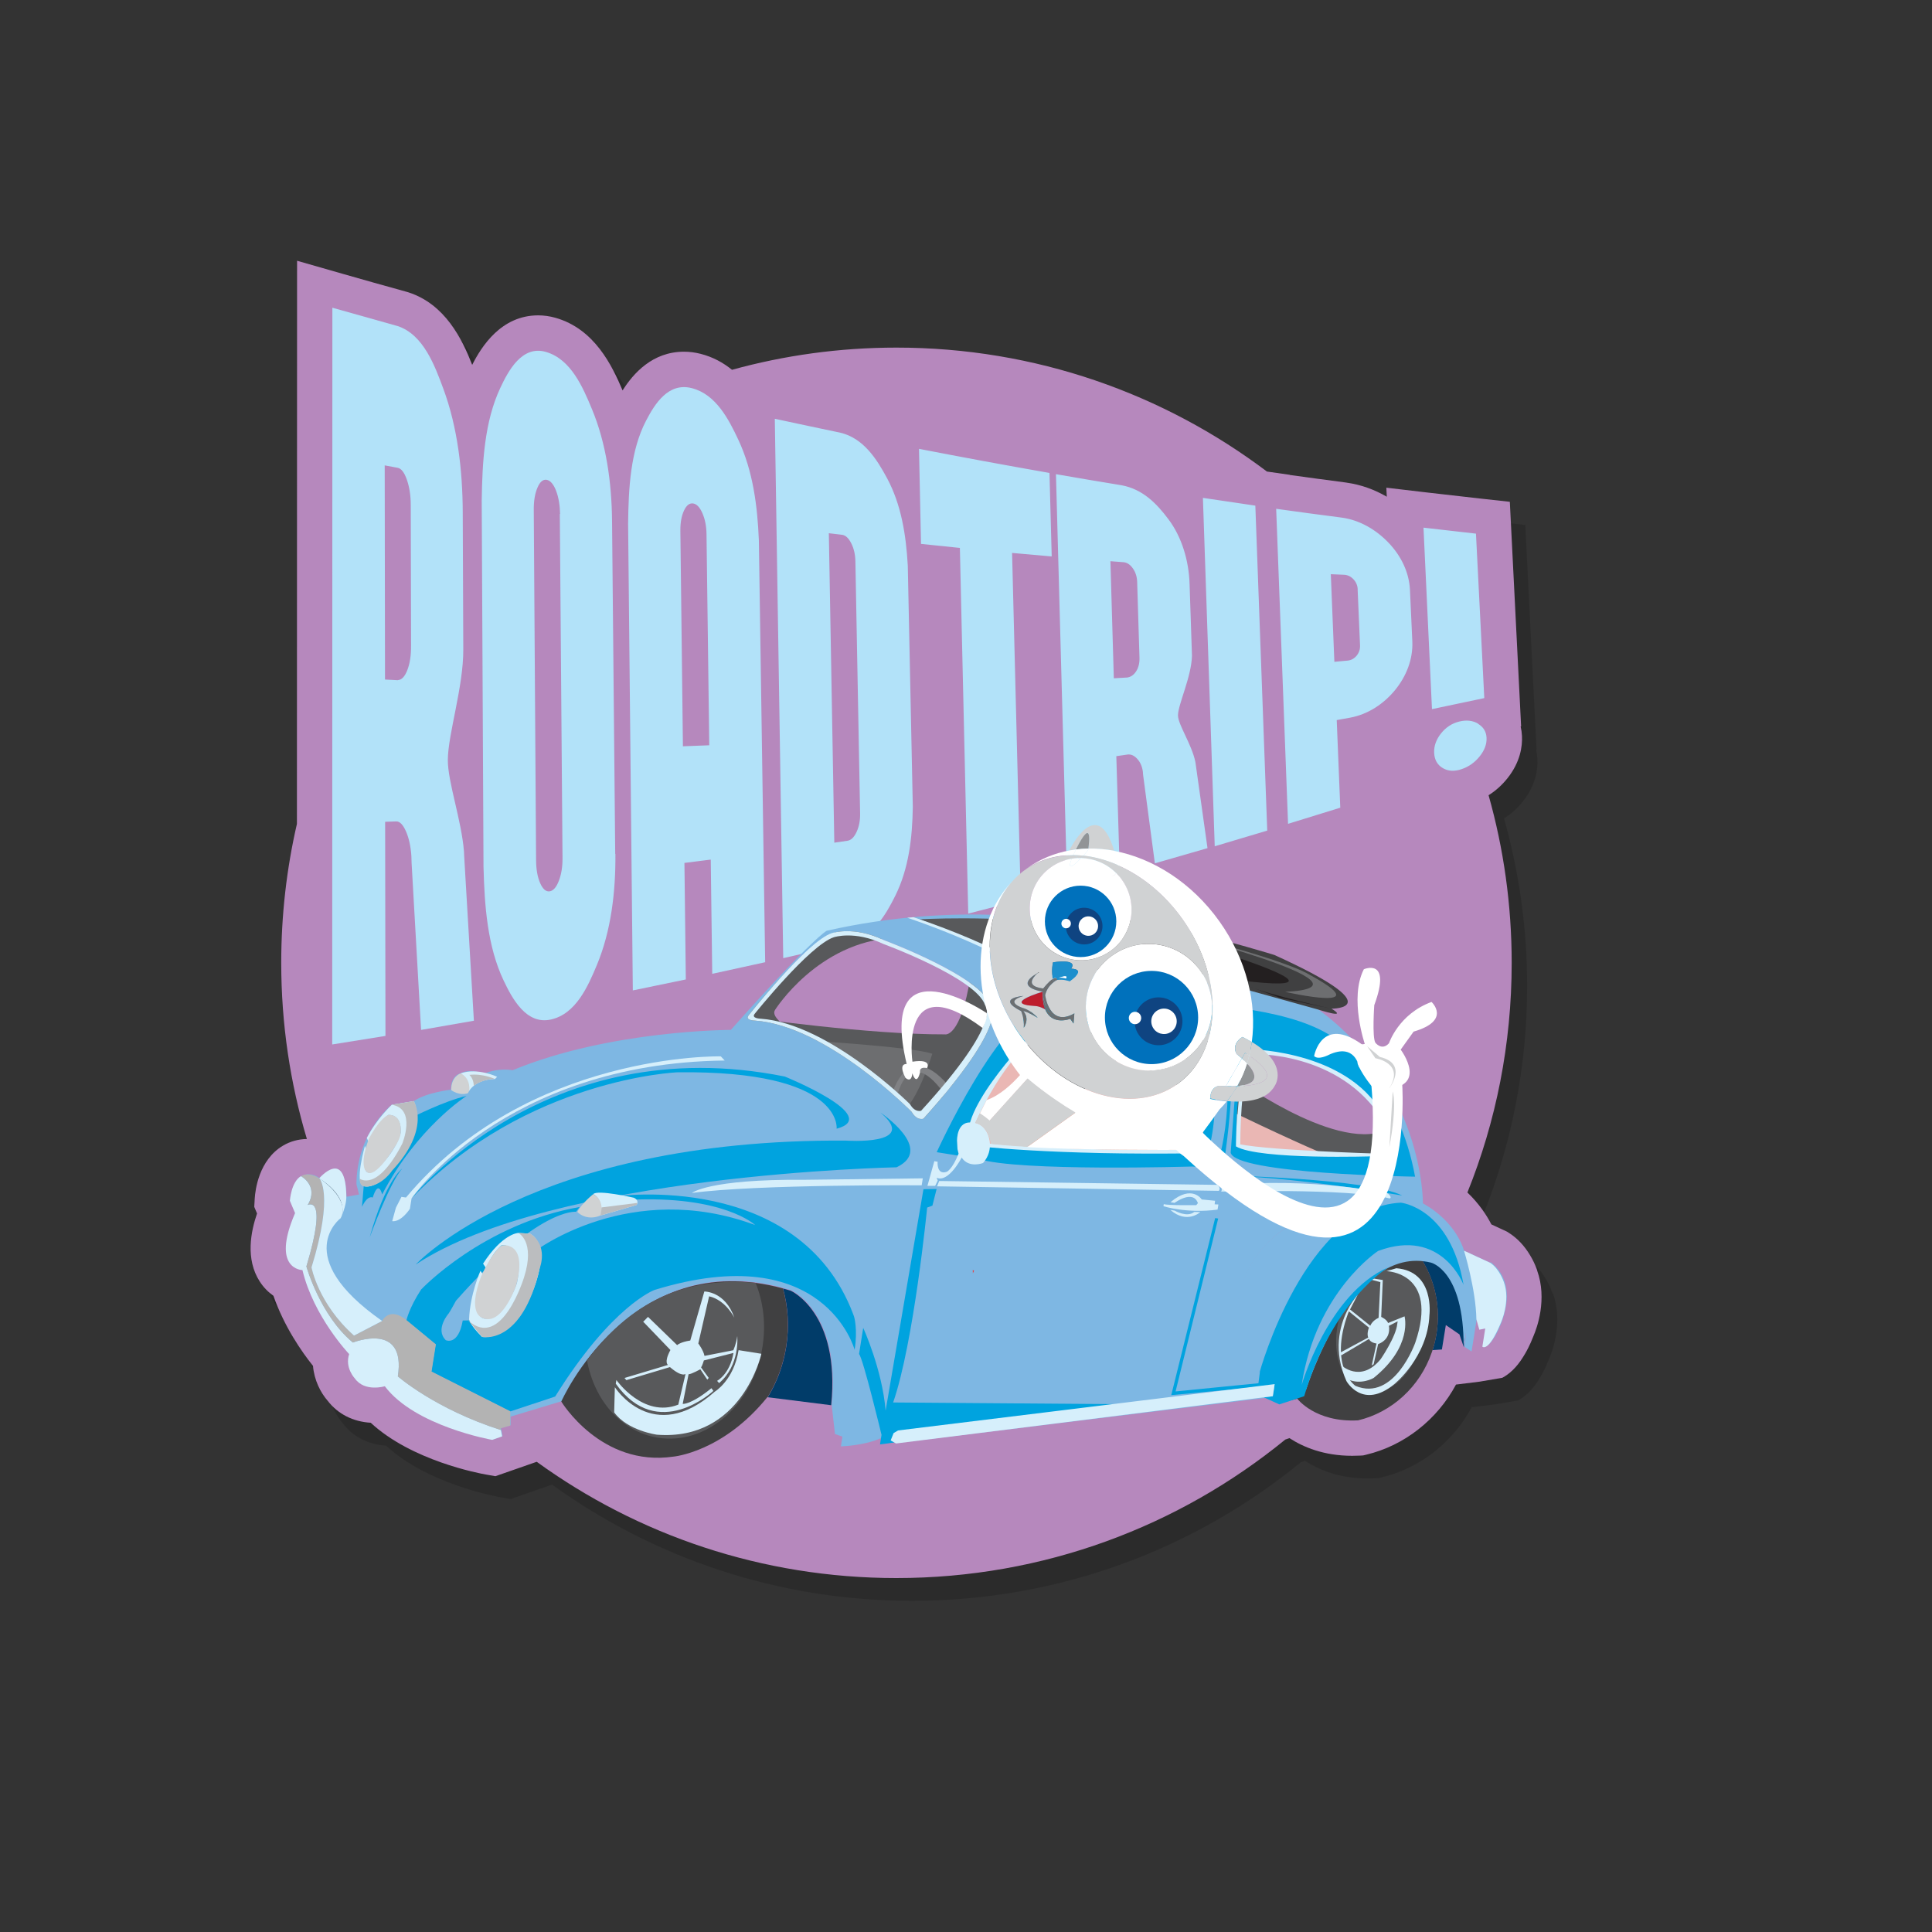 <svg xmlns="http://www.w3.org/2000/svg" width="250" height="250" viewBox="0 0 250 250"><rect x="0" y="0" width="250" height="250" fill="#333333" stroke="none"/><path opacity=".15" d="M200.91 167.388c-.01-.028-.02-.063-.037-.106-.225-.638-.516-1.25-.866-1.825-.74-1.25-1.667-2.233-2.75-2.92l-.256-.164-2.02-.938c-.61-1.187-1.58-2.676-3.1-4.127 3.7-9.18 5.73-19.207 5.73-29.712 0-7.52-1.04-14.796-2.99-21.693.92-.578 1.74-1.314 2.45-2.207 1.67-2.102 1.94-4.14 1.87-5.48-.02-.415-.08-.822-.17-1.214l.06-.013-1.46-29.06-3.87-.43c-2.15-.24-4.43-.5-6.76-.77l-5.35-.63.06 1.17c-1.62-.95-3.38-1.57-5.18-1.82l-.04-.01c-2.44-.32-4.91-.65-7.34-.99v-.02l-2.95-.42C152.6 53.95 136 47.98 118.01 47.98c-7.37 0-14.504 1-21.277 2.87-1.126-.91-2.466-1.66-4.08-2.07-.71-.18-1.42-.27-2.13-.27-4.092 0-6.563 2.83-7.95 5.004-1.35-3.197-3.62-7.956-8.68-9.396-.74-.21-1.49-.318-2.233-.318-4.78 0-7.32 4.004-8.54 6.404-1.31-3.35-3.5-7.84-8.24-9.38l-.1-.03-.1-.03c-2.85-.79-5.67-1.58-8.39-2.36l-5.83-1.67-.02 72.87c-1.33 5.77-2.037 11.79-2.037 17.97 0 7.92 1.16 15.58 3.312 22.8-1.1.014-2.17.31-3.1.865-3.117 1.85-3.587 5.71-3.655 6.84l-.066 1.07.368.85c-.8 2.32-1.54 5.89.36 8.82.5.77 1.1 1.37 1.75 1.83 1.382 3.97 3.643 7.22 5.12 9.07.15 1.86.98 3.46 1.912 4.53 1.32 1.7 3.262 2.68 5.55 2.82 5.28 4.9 13.98 6.54 14.96 6.71l1.17.2 5.35-1.87c13.09 9.46 29.18 15.04 46.572 15.04 19.094 0 36.615-6.72 50.33-17.93l.54-.18c1.766 1.15 4.43 2.28 8.115 2.28.33 0 .67-.01 1.01-.03l.41-.02.4-.1c4.94-1.17 9.19-4.54 11.63-9.07l3.07-.38 2.92-.5c.89-.48 1.82-1.3 2.67-2.66.09-.15.19-.31.28-.46.13-.22.61-1.06 1.08-2.27.45-1.04 1.82-4.76.48-8.51z"/><path fill="#B688BD" d="M198.91 164.388c-.01-.028-.02-.063-.037-.106-.225-.638-.516-1.25-.866-1.825-.74-1.25-1.667-2.233-2.75-2.92l-.256-.164-2.02-.938c-.61-1.187-1.58-2.676-3.1-4.127 3.7-9.18 5.73-19.207 5.73-29.71 0-7.52-1.04-14.798-2.99-21.694.92-.578 1.74-1.314 2.45-2.207 1.67-2.102 1.94-4.14 1.87-5.48-.02-.415-.08-.822-.17-1.214l.06-.013-1.46-29.057-3.87-.426c-2.15-.237-4.43-.496-6.76-.77l-5.35-.63.06 1.17c-1.62-.944-3.38-1.567-5.18-1.818l-.04-.01c-2.44-.32-4.91-.65-7.34-.99v-.02l-2.95-.42C150.59 50.95 134 44.98 116 44.98c-7.37 0-14.505 1-21.278 2.872-1.126-.913-2.466-1.66-4.078-2.07-.71-.18-1.427-.272-2.133-.272-4.1 0-6.57 2.83-7.95 5.01-1.35-3.197-3.62-7.956-8.68-9.396-.74-.21-1.49-.317-2.24-.317-4.78 0-7.32 4.006-8.54 6.406-1.31-3.354-3.5-7.84-8.24-9.38l-.1-.03-.1-.03c-2.85-.787-5.67-1.58-8.39-2.36l-5.83-1.67-.02 72.87c-1.33 5.773-2.03 11.79-2.03 17.973 0 7.923 1.16 15.58 3.32 22.8-1.1.015-2.17.313-3.1.866-3.11 1.856-3.58 5.71-3.65 6.846l-.06 1.07.36.857c-.8 2.33-1.53 5.9.36 8.82.5.77 1.11 1.37 1.76 1.83 1.39 3.98 3.65 7.227 5.12 9.073.16 1.86.98 3.463 1.92 4.536 1.32 1.7 3.26 2.683 5.55 2.82 5.28 4.9 13.98 6.54 14.96 6.71l1.17.206 5.35-1.865C82.51 198.62 98.6 204.2 115.99 204.2c19.093 0 36.614-6.72 50.33-17.925l.538-.18c1.767 1.15 4.43 2.285 8.116 2.285.334 0 .674-.01 1.013-.025l.403-.023.395-.095c4.94-1.175 9.19-4.543 11.622-9.075l3.07-.378 2.923-.5c.892-.476 1.823-1.3 2.67-2.663.096-.15.19-.3.28-.46.132-.22.613-1.06 1.077-2.27.45-1.04 1.82-4.76.472-8.51z"/><path d="M61.345 132.077c-2.285.407-4.57.806-6.858 1.195-.413-7.222-.822-14.446-1.23-21.667l-.024-.822c-.084-1.264-.316-2.33-.7-3.203-.384-.874-.805-1.306-1.267-1.29l-1.43.05c.016 9.236.028 18.47.043 27.707-2.3.378-4.6.748-6.89 1.107l.02-95.335c2.81.8 5.62 1.59 8.43 2.37 3.37 1.09 4.85 5.21 5.93 8.12 1.85 5 2.49 10.59 2.51 16.01l.07 17.71c.03 4.83-1.98 10.96-2 14.3-.02 2.82 1.78 7.84 2.09 11.87l.02.49 1.26 21.36zm-9.852-44.074c.474-.02.886-.448 1.208-1.272.34-.86.5-1.93.49-3.2-.01-6.06-.03-12.12-.04-18.19 0-1.22-.17-2.31-.5-3.26-.33-.95-.73-1.47-1.2-1.55-.67-.12-1-.18-1.67-.31l.04 27.71 1.69.09zm28.14 22.497c.04 4.883-.554 9.958-2.4 14.378-1.138 2.727-2.708 6.353-5.983 7.054-3.172.68-4.982-2.744-6.072-5.035-2.113-4.436-2.485-9.718-2.612-14.73-.076-15.797-.157-31.595-.232-47.394.075-4.948.347-10.21 2.415-14.6 1.03-2.198 2.8-5.515 5.87-4.64 3.25.923 4.8 4.573 5.96 7.362 1.87 4.466 2.57 9.554 2.62 14.483.13 14.374.28 28.75.41 43.122zm-7.158-43.983c-.025-1.15-.193-2.16-.516-3.008-.33-.86-.75-1.34-1.22-1.42-.47-.08-.87.25-1.19 1.01-.33.76-.49 1.73-.48 2.89l.3 45.34c.01 1.17.18 2.14.52 2.93.34.78.75 1.14 1.22 1.08.47-.06.88-.51 1.2-1.35.33-.84.49-1.83.48-2.98-.12-14.84-.23-29.69-.35-44.53zm17.04-16.293c3.132.8 4.78 4.036 6.022 6.673 1.886 4.015 2.48 8.532 2.66 13.036.272 18.192.55 36.385.816 54.577-2.282.51-4.566 1.01-6.85 1.502-.064-4.926-.13-9.854-.193-14.78-1.362.174-2.043.26-3.405.428.06 5.026.122 10.053.18 15.08-2.284.482-4.57.955-6.858 1.42-.202-20.128-.406-40.257-.61-60.385.052-4.547.29-9.448 2.328-13.347 1.13-2.167 2.872-4.98 5.91-4.204zm2.263 46.23c-.12-9.114-.238-18.23-.356-27.345-.014-1.03-.19-1.93-.53-2.7-.338-.77-.735-1.19-1.193-1.26-.48-.07-.87.23-1.19.92-.32.68-.48 1.55-.47 2.6l.33 27.9c1.36-.05 2.03-.08 3.39-.13zm26.338 7.994c-.06 3.988-.524 7.956-2.27 11.47-1.253 2.52-2.9 5.28-5.912 6.08-2.857.675-5.72 1.337-8.584 1.985-.364-23.265-.728-46.53-1.09-69.794 2.822.61 5.647 1.21 8.476 1.8 2.994.71 4.706 3.4 6.028 5.85 1.86 3.44 2.477 7.38 2.703 11.35l.65 31.25zm-7.428-31.82c-.016-.88-.195-1.655-.538-2.33-.342-.677-.742-1.044-1.198-1.098-.68-.08-1.02-.12-1.7-.202.238 13.348.473 26.697.708 40.044l1.71-.25c.46-.068.852-.45 1.17-1.138.322-.686.475-1.48.458-2.392-.204-10.877-.405-21.756-.61-32.635zm25.402-.625c-1.708-.145-3.417-.297-5.126-.454l1.126 44.91c-2.264.59-4.53 1.18-6.8 1.76-.357-15.77-.722-31.55-1.082-47.32-2.012-.2-3.017-.31-5.028-.52-.087-4.1-.176-8.2-.262-12.3 5.618 1.09 11.248 2.13 16.885 3.12.094 3.6.19 7.19.288 10.79zm20.126 37.757c-2.257.66-4.515 1.31-6.776 1.955-.514-3.82-1.02-7.64-1.524-11.462l-.035-.44c-.1-.67-.34-1.214-.74-1.637-.39-.422-.81-.604-1.27-.536l-1.42.208.45 15.148c-2.27.632-4.53 1.257-6.81 1.872-.48-17.837-.97-35.674-1.45-53.51 2.83.493 5.66.97 8.5 1.436 2.73.507 4.54 2.366 6.06 4.405 1.74 2.31 2.64 5.38 2.73 8.38.1 3.09.21 6.18.31 9.27-.07 2.76-1.81 6.32-1.81 7.72 0 1.18 1.76 3.72 2.24 5.98l.04.25c.51 3.65 1.02 7.3 1.54 10.95zm-10.392-22.086c.472-.05.877-.32 1.185-.794.32-.49.46-1.087.44-1.77l-.3-9.81c-.02-.66-.2-1.24-.55-1.742-.35-.502-.76-.775-1.23-.81-.67-.05-1.01-.077-1.68-.128l.44 15.15 1.68-.096zm18.156 19.806c-2.263.684-4.526 1.36-6.794 2.026-.51-15.027-1.02-30.055-1.528-45.082 2.26.344 4.52.678 6.783 1.004.52 14.018 1.03 28.036 1.54 42.052zm18.775-24.448c.095 2.293-.787 4.486-2.215 6.238-1.475 1.81-3.516 3.17-5.843 3.597-.688.124-1.034.187-1.725.31.155 3.78.31 7.558.46 11.337-2.25.705-4.502 1.402-6.758 2.09-.514-13.588-1.027-27.176-1.538-40.765 2.828.39 5.658.78 8.49 1.14 2.347.32 4.463 1.58 6.07 3.27 1.563 1.64 2.637 3.76 2.752 6.06.1 2.23.202 4.47.307 6.7zm-7.068-6.768c-.02-.506-.205-.94-.55-1.308-.348-.368-.757-.564-1.23-.583l-1.7-.073.46 11.337 1.702-.156c.47-.04.86-.26 1.18-.64.31-.38.46-.82.44-1.33-.1-2.41-.2-4.82-.31-7.23zm16.38 14.07c-2.256.485-4.514.96-6.77 1.426-.368-7.828-.73-15.655-1.097-23.483 2.262.267 4.525.526 6.79.775.36 7.094.72 14.188 1.077 21.283zm-.79 3.31c-.688-.406-1.505-.51-2.448-.277-.93.226-1.71.73-2.34 1.51-.64.794-.95 1.648-.91 2.534.04.91.42 1.57 1.12 1.98.69.41 1.5.45 2.42.14.94-.31 1.73-.88 2.36-1.67.63-.79.92-1.58.88-2.4-.04-.8-.41-1.39-1.1-1.8z" fill="#B2E2F9"/><path fill="#58595B" d="M132.4 128.788l20.372 1.154 7.71 3.324-.043 6.665s14.19 10.25 20.06 5.65l.8 4.65-66.57 8.04 17.67-29.48z"/><path fill="#EAB7B4" d="M129.94 137.015s7.192 1.976 8.702 7.217c-.144-.436 3.626-7.642 6.782-6.918 0 0 1.324-.184 3.882 1.583 0 0 17.647 8.85 24.813 11.572l-14.11.65-30.99-1.56s-6.99-1.5-6.55-1.56 7.46-11 7.46-11z"/><path fill="#E99F8B" d="M129.854 151.726s3.07-16.93 28.965-.66c25.89 16.266-28.97.66-28.97.66z"/><path fill="#58595B" d="M117.34 119.168l17.486 8.73 29.215-.11s-13.21-6.997-28.64-8.897c0 0-14.59-.83-18.05.28zM97.122 131.7s15.345 2.187 25.167 2.147c0 0 2.01.498 3.28-7.427l4.95.79-.95 4.758-10.24 14.247-22.09-13.013-.14-1.503z"/><path fill="#6D6E70" d="M102.05 134.476s16.146.94 18.587 1.885c0 0-2.713 8.89-5.102 7.61-2.39-1.27-13.486-9.49-13.486-9.49z"/><path fill="#808184" d="M115.86 142.79s1.313-8.782 6.77-.634l.89-.644s-5.518-8.42-8.293.62c0 .002.092.57.634.657z"/><path fill="#58595B" d="M100.293 130.678s5.526-8.81 15.424-9.33c0 0-3.992-2.194-7.75-.687-3.76 1.51-12.38 11.96-12.38 11.96l8.853 1.97s-5.056-2.65-4.147-3.9z"/><path fill="none" d="M160.866 134.75c-.928 4.09-1.117 14.144-1.117 14.144 7.16 2.688 20.26 1.194 20.26 1.194 1.74-15.438-19.15-15.337-19.15-15.337zm-26.096-2.246c-5.82 2.035-11.543 15.874-11.543 15.874l30.433 1.925c3.84 1.078 3.444-16.953 3.444-16.953-1.98-2.662-22.333-.846-22.333-.846zm-7.304-2.43c-1.146-3.492-13.156-7.912-13.156-7.912-3.74-1.777-6.41-.877-6.41-.877-3.12 1.016-10.24 9.906-10.24 9.906-.492.61.767.63.767.63 8.882.64 19.33 11.07 19.33 11.07.656 1.14 1.454.84 1.454.84 10.73-11.71 8.26-13.65 8.26-13.65zm41.776-.067s.272.064.684.138l-.052-.037-.632-.1z"/><path fill="#7EB7E3" d="M192.808 163.395l-3.363-1.555s-.897-3.662-5.32-6.126c0 0 .16-15.493-14.198-25.57-.41-.072-.684-.137-.684-.137l.632.1.052.038c1.355.245 4.232.607 3.957-.786 0 0-2.457-5.49-24.6-9.48 0 0-8.93-2.07-11.293-.6 0 0-13.81-2.76-31.01 1.16 0 0-1.59.67-12.41 12.83 0 0-15.65 0-28.24 5.22 0 0-1.7-.37-3.68.43 0 0-2.02-.69-3.05-.02 0 0-1.23.17-1.26 2.11 0 0-3.11.34-4.77 1.46l-2.85.47s-4.54 3.53-4.6 10.28l.34 1.35-1.62.29s0-4.63-2.14-3.4c0 0-.49.2-1.36.98 0 0-2.97-2.24-3.79 2.91l.67 1.58s-2.96 6.94.95 7.38c0 0 2.2 6.55 6.05 10.87 0 0-.71 5.07 4.62 4.16 0 0 2.64 4.4 13.9 6.94l1.28-.45-.2-1.05 1.26-.36-.01-1.11 6.62-2s9.15-20.71 29.67-14.35c0 0 6.46 2.83 5.26 14.83l.42 3.77.97.34-.2 1.26s3.07-.07 5.27-1.11l-.13.81 1.38-.52.7.39 47.96-5.87.99.38c-3.58-2.93-5.55-7.76-4.75-12.81 1.19-7.43 7.91-12.53 15.02-11.4 3.86.61 7.03 2.93 8.94 6.11v-.01s7.01-1.56 5.31 11.14l.92.61.69-4.34.42 1.46.76-.16-.37 2.35s.47.53 1.61-1.41c-.01-.01 3.65-6.09-.63-9.46zm-73.325-18.638s-.84.33-1.525-.892c0 0-10.954-11.145-20.292-11.802 0 0-1.324-.02-.805-.666 0 0 7.52-9.555 10.81-10.655 0 0 2.81-.973 6.74.92 0 0 12.62 4.696 13.81 8.436 0 0 2.59 2.065-8.72 14.66zm34.177 5.546l-30.433-1.925s5.724-13.84 11.544-15.874c0 0 20.36-1.816 22.34.846 0 0 .4 18.03-3.44 16.953zm-18.636-23.654s-4.378-3.11-16-7.69c0 0 8.794-.54 19.415.6 0 0 10.3 1.02 20.97 7.18 0 0-15.72-2.51-24.39-.1zm24.725 22.24s.18-10.06 1.11-14.15c0 0 20.89-.1 19.14 15.33 0 0-13.1 1.49-20.27-1.2z"/><path fill="#013C69" d="M184.09 163.192v.006c1.615 2.687 2.33 5.984 1.788 9.385-.116.732-.29 1.44-.507 2.12l1.21-.08.51-3.16 1.76 1.205.57 1.664c1.7-12.692-5.3-11.14-5.3-11.14z"/><path fill="#D6EFFB" d="M128.21 130.1c-1.194-3.74-13.81-8.437-13.81-8.437-3.926-1.893-6.735-.92-6.735-.92-3.286 1.1-10.804 10.655-10.804 10.655-.51.645.81.666.81.666 9.34.657 20.29 11.802 20.29 11.802.69 1.22 1.53.892 1.53.892 11.32-12.595 8.73-14.66 8.73-14.66zm-9 13.624s-.797.305-1.453-.837c0 0-10.45-10.43-19.33-11.068 0 0-1.26-.03-.77-.63 0 0 7.123-8.89 10.243-9.91 0 0 2.67-.9 6.41.87 0 0 12.01 4.42 13.155 7.91 0 0 2.468 1.93-8.255 13.65zm41.282 4.286s-.03-8.8 1.526-11.608c0 0 11.37-.455 16.958 8.63 0 0 .68 2.7-.678 4.245 0 0-15.992-.47-18.573-1.39l.57 1.063 4.108.655 15.324.87.116-7.11-8.438-6.9-9.907-2.322-.68 1.836-1.07 12.91.744-.89zm-35.168-.66s3.266-8.61 8.02-12.48c0 0 4.74-3.01 22.988-.16 0 0 1.43 3.62-1.222 14.927l.778-.926s-14.456.48-28.515-.78l-.722 1.42 25.61.67 1.94.31 1.6-1.01s2.29-14.32 1.37-16.32c0 0-19.79-3.22-25.34.59l-5.88 8.69-3 5.26 2.4-.18z"/><path fill="none" d="M169.242 130.007s.272.064.684.138l-.052-.037-.632-.1z"/><path fill="#013C69" d="M185.282 174.968l.09-.264h-.017l-.073.264z"/><path fill="#7EB7E3" d="M170.113 166.35c2.857-2.88 5.736-5.524 8.602-8.134-1.1-.54-2.29-.93-3.56-1.133-7.104-1.133-13.826 3.97-15.013 11.396-.805 5.05 1.166 9.88 4.748 12.81l.67.25 1.4-.34c-.07-5.28-1.05-10.79 3.153-14.86z"/><path fill="#404041" d="M178.715 158.216c-2.865 2.61-5.744 5.253-8.602 8.134-4.202 4.07-3.223 9.582-3.153 14.862l.91-.22s2.332 3.108 7.868 2.8c4.346-1.03 8.005-4.336 9.544-8.824.024-.087.05-.174.073-.263h.016c.22-.683.4-1.39.51-2.122.98-6.102-2.09-11.872-7.16-14.367z"/><path fill="#013C69" d="M99.328 180.8l8.225 1.035c1.204-12-5.252-14.824-5.252-14.824-.33-.1-.66-.19-.98-.28.66 2.38.83 4.95.41 7.56-.38 2.39-1.21 4.59-2.39 6.52z"/><path fill="#404041" d="M72.63 181.358s5.124 8.5 14.51 7.128c0 0 6.385-.556 12.152-7.69l.036.004c1.18-1.93 2.01-4.13 2.392-6.515.417-2.614.248-5.182-.407-7.562-19.827-5.41-28.684 14.635-28.684 14.635z"/><path fill="#7EB7E3" d="M169.242 130.007s.272.064.684.138l-.052-.037-.632-.1z"/><ellipse transform="matrix(.974 .227 -.227 .974 43.633 -35.993)" fill="#58595B" cx="178.662" cy="172.139" rx="5.521" ry="8.08"/><path fill="#58595B" d="M75.954 175.996c.926 5.184 4.435 9.286 9.172 10.042 6.282 1 12.342-4.257 13.536-11.745.475-2.972.107-5.848-.896-8.3-12.415-1.125-18.38 5.705-21.812 10.003z"/><path fill="#D6EFFB" d="M59.583 138.908s1.162.555 1.12 2.262c0 0 .795-1.495 3.35-1.55l.276-.28s-2.54-1.237-4.75-.432z"/><path fill="#00A3DF" d="M53.356 144.573s4.133-2.11 7.015-2.763c0 0-6.44 4.112-10.92 12.748 0 0-.46-2.018-1.22.407 0 0-.63-.408-1.39 1.198l.25-3s4.36-2.1 6.28-8.59zm1.192 22.235s7.948-8.423 20.46-10.625l-.47.62s-4.843-.604-15.542 11.518c0 0-.702 1.31-.94 1.64 0 0-1.81 2.06-.367 3.46 0 0 1.61.76 2.19-2.55l.69-.01.92-.1 1.12 1.48s7.53-2.75 6.65-10.36c0 0 12.29-9.36 28.46-3.36 0 0-4.1-3.89-16.43-3.26l-1.66-.45s23.74-3.39 30.78 15.26c.04.11.08.23.12.34 0 0 .48 1.63.06 4.25 0 0-3.89-14.51-25.9-7.74 0 0-5.51 2-12.85 13.79L66 182.65l-10.2-5.14.56-3.52-3.77-3.103c0-.004.28-1.53 1.917-4.05z"/><path fill="#D6EFFB" d="M50.24 144.27s1.76-.204 1.607 2.313c0 0-.53 2.55-3.41 4.932 0 0-2.004 1.347-.904-2.46l-.306-.79s-1.385 4.812-.21 5.183c0 0 1.163.648 3.173-1.5 0 0 2.343-2.897 3.232-4.793 0 0 1.012-2.863.128-4.67l-2.853.47s-1.968 1.842-3.235 4.297l.405.87c0-.003.983-2.87 2.374-3.852zm14.685 16.878s3.06-.408 1.974 4.852c0 0-.9 3.068-3.21 4.457 0 0-3.41 1.772-.98-5.28l-.54-.732s-1.35 3.026-1.47 6.278c0 0 .02.62 1.67 2.272 0 0 3.71.687 6.36-5.435 0 0 2.89-6.144-.13-7.92l-1.56-.096s-2.02.08-4.53 3.97l.45.688c-.01 0 .34-1.59 1.93-3.054z"/><path fill="#00A3DF" d="M158.096 152.118c1.578-8.915 1.302-15.532 1.302-15.532l.823-.518-.97 13.085c.58 2.777 23.86 3.107 23.86 3.107-2.08-11.308-8.69-16.336-8.69-16.336-7.22-8.725-39.08-5.77-39.08-5.77-5.84.64-14.13 18.938-14.13 18.938l5.42.864c5.04 1.672 27.69.99 27.69.99 3.69.682 2.98-14.887 2.98-14.887l-.64.26c.54 2.39-1.45 12.91-1.45 12.91-19.3.31-29.42-.99-29.42-.99-2.81-3.51 7.35-14.01 7.35-14.01 5.48-3.16 21.03-.63 21.03-.63 4.83.4 4.47 2.65 4.47 2.65 1.01 10.43-1.72 16.11-1.72 16.11 5.62-.86 24.53 2.34 24.53 2.34-4.55-2.23-23.31-2.61-23.31-2.61zm3.837-16.333s13.254.216 17.375 9.206c0 0 .778 5.27-1.478 4.63 0 0-14.895.5-17.9-1.28 0 0 .08-12.39 2.003-12.55z"/><path fill="#7EB7E3" d="M167.22 179.468l1.815.29s5.84-18.883 16.12-16.38c0 0 4.287.99 4.24 10.954l.88-5.508s-.092-8.713-9.226-9.123c-9.14-.4-10.61 10.78-13.83 19.77z"/><path fill="#D6EFFB" d="M89.523 154.376s2.095-1.813 14.58-1.71l15.307-.19-.145.903s-21.27-.15-29.742.99zm32.01-1.56l-.28.694 36.463.584s.336-.363-.2-.773l-35.984-.5zm36.362.566s.338.378.13.81c0 0 16.38-.46 21.804.884 0 0 .38-.077-.23-.638 0 0-9.44-2.154-21.71-1.056zm-6.43 2.183l.525.085s2.38-1.766 3.02.034l-.213.26s-3.62.055-4.206-.13l-.04.27s3.03.977 7 .438l.11-.663-.49-.02.06-.46-1.73-.17s-1.25-1.99-4.02.34zm-.022 1l.557.09s1.608.94 2.535.17l.783.02s-1.72 1.593-3.875-.28z"/><path fill="#D6EFFB" d="M120.944 150.267l.382.06s-.163 1.76 1.183 1.302c0 0 .71-.28 1.53-2.35l-.14-.58-.06-1.08s-.08-2.7 2.03-2.34c0 0 1.26-.08 1.94 1.47 0 0 .95 1.98-.6 3.74 0 0-1.82.73-2.77-.7 0 0-1.68 3.3-3.24 2.61l.14.37-.33.68h-1l.9-3.22z"/><path fill="#00A3DF" d="M53.255 155.075s17.26-22.017 48.302-15.77c0 0 12.697 5.147 6.702 6.75 0 0 .93-7.57-20.6-7.3 0 0-19.48.783-34.41 16.32z"/><path fill="#D6EFFB" d="M177.765 165.446l1.167.186-.205 4.775s.692.297.893.79l2.127-.862s1.096 3.878-4.002 7.973c0 0-1.586.95-3.318.188l-.914-1.872s2.534 2.454 5.154-.762c0 0 1.99-2.9 2.136-4.544l.055-.338-1.135.583s.402 1.684-1.396 2.37l-.576 2.593-.25.168.62-2.844s-.79-.08-.97-.594l-3.6 2.128-.15-.342 3.65-1.965s-.23-.43.09-1.282l-2.56-2.074.03-.34 2.71 2.17s.19-.62 1.07-1.03l.23-4.61-1.26-.34.44-.11z"/><path fill="#00A3DF" d="M53.79 163.632s15.096-16.278 55.643-16.04c0 0 9.614.682 4.497-3.625 0 0 7.078 4.726 2.082 7.08 0 0-44.522.87-62.223 12.585zm-1.757-12.41s-2.154 1.51-4.197 8.898c0 0 2.538-7.003 4.197-8.897zm110.973 26.308s5.85-21.294 18.262-21.904c0 0 6.38.632 8.118 10.64 0 0-2.79-7.474-11.058-4.394 0 0-8.06 5.242-9.897 17.356 0 0 3.39-11.842 11.23-15.245 0 0-7.26 4.304-10.9 16.687l-3.22 1.06-1.99-.914 1.16-.146.2-1.264-2.71.122-10.64 1 5.68-22.91.39.063-5.51 22.37 10.72-1.06.19-1.45z"/><path fill="#D6EFFB" d="M189.444 161.84s1.534 4.976 1.6 8.886l.38 1.337.766-.155-.374 2.348s.766.825 2.39-3.078c0 0 1.295-2.814.393-5.272 0 0-.56-1.727-1.79-2.51l-3.37-1.556zm-72.04-43.083s10.936 3.554 17.67 8.363c0 0 5.022-2.656 25.194.716l1.043.228s-1.57-1.518-2.75-1.52c0 0-12.88-2.442-23.55-.154 0 0-5.54-3.93-16.81-7.707M76.77 154.52s1.424.643.9 2.78l4.708-1.377s.418-.582-.36-.938c0 0-4.734-1.08-5.248-.466z"/><path fill="#00A3DF" d="M119.51 153.88l1.687-.023-.543 2.15-.68.25s-1.72 17.5-4.402 25.222l35.774.27-37.474 5.16.197-1.24s-2.38-9.89-2.91-10.46l.54-3.38s2.45 5.33 2.9 10.71l4.9-28.68z"/><path fill="#D6EFFB" d="M83.224 171.042l.627-.64 3.77 3.655s.41-.398 1.7-.594l1.82-6.346s2.72-.028 3.88 3.396c0 0-1.09-2.27-3.26-2.773l-1.4 6.104s.66.877.8 1.607l3.73-.73s.38-.8.51-1.83c0 0 .39 3.77-2.35 6.08l-.26-.29s1.65-.85 2.12-3.61l-3.83.97s-.2.68-.36.9l.99 1.36-.19.22-.9-1.34s-1.12.63-1.52.65l-.76 3.83s1.02.16 3.72-2.03l.25.35s-7.18 6.73-12.63-.93l.08-.48s3.47 4.97 8.01 3.19l.94-3.98s-.44.48-2.02-.88l-5.64 1.69-.24-.28 5.63-1.69s-.57-.28.31-1.93l-3.46-3.6zm32.41 14.396l.58-.34 33.902-4.16 14.827-1.834-.25 1.566-48.75 6.115-.693-.39"/><path fill="#D6EFFB" d="M79.56 179.5s4.886 7.692 12.933.58c0 0 2.454-1.46 3.08-5.372l2.95.47S96.035 186.51 85 185.648c0 0-3.806-.515-5.526-2.89l.087-3.256zm96.122-11.94s-.713.754-1.372 2.085c-.97 1.962-1.82 5.175-.085 9.058 0 0 2.08 3.79 6.2.402 0 0 4.32-3.478 4.543-8.936 0 0 .716-5.66-4.282-6.06l-1.265.38s6.8.15 3.72 9.23c0 0-2.71 7.71-7.75 5.61 0 0-3.52-2.41-.93-9.44l1.23-2.35zM50.75 158.01s.972.292 2.29-1.582l.215-1.353s11.9-17.5 40.525-17.844l-.51-.54s-25.002-.56-40.736 18.27l-.586-.09-.72 1.41-.477 1.74z"/><path fill="#D0D2D3" d="M62.298 170.468s-1.822-.584-.058-5.257c0 0 1.324-3.07 2.685-4.06 0 0 3.438-.65 1.867 5.17 0 0-1.876 5.54-4.494 4.16zm-14.853-18.832s-1.064-.62.28-4.27c0 0 1.297-2.527 2.516-3.096 0 0 1.8-.25 1.61 2.313 0 0 0 .66-.75 1.803 0 0-2.56 4.29-3.65 3.25zm12.138-12.728s-1.225.42-1.192 2.154c0 0 .98.772 2.15.403l.17-.296s.29-1.59-1.12-2.27zM76.77 154.52s-1.48 1.152-2.057 2.31c0 0 1.1 1.217 2.957.472 0 0 .756-1.847-.9-2.783z"/><path fill="#404041" d="M137.99 119.283l-.45.194s9.18 1.177 23.77 8.586l9.324 2.59s3.934 1.278 1.667-.13c0 0 8.06.052-7.4-6.95 0 0-22.49-7.012-26.91-4.29z"/><path fill="#231F20" d="M138.252 119.59s3.035-1.233 10.726.857c0 0 32.788 9.35 9.34 6.143 0 0-7.622-4.14-20.066-7zm34.05 10.933s-7.58-1.63-10.91-2.96l4.288 1.565 6.622 1.395z"/><path fill="#6D6E70" d="M149.597 120.052s30.515 7.608 16.702 8.293c0 0 12.68 2.89 2.9-2.352 0 0-3.14-2.016-19.61-5.94z"/><path fill="#BBBDBF" d="M60.734 139.092s.546.423.575 1.41c0 0 1.13-.894 2.74-.88 0 0-1.59-.748-3.32-.53zM77.84 156.24l4.644-.584-.106.267-4.71 1.378s.147-.3.17-1.06zm-31.28-3.712s2.24 1.77 5.496-4.544c0 0 1.862-4.518-1.357-5.03l2.85-.472s2.27 3.56-2.79 8.97c0 0-1.17 1.824-3.07 2.074 0 0-1.19.315-1.14-.998zm20.504 7.017s2.24 1.037.75 5.737c0 0-2.906 9.536-7.23 5.574l1.803 2.14s5.165 1.197 7.466-8.932c0 0 1.136-2.858-1.23-4.425l-1.56-.1z"/><path fill="#D6EFFB" d="M44.314 156.266c.068.466-.004.81-.067 1 .615-1.515.566-2.38.566-2.38-.045-6.49-3.505-2.41-3.505-2.41 2.25 1.477 2.895 2.838 3.006 3.79zm7.166 21.844c1.112-7.17-5.813-4.386-5.813-4.386-4.253-3.517-6.02-9.85-6.02-9.85 2.868-9.48.153-7.937.153-7.937 1.49-2.45-.814-3.718-.86-3.743-1.28.76-1.428 3.193-1.428 3.193l.672 1.588c-3.176 7.333.953 7.374.953 7.374 1.434 6.03 6.045 10.87 6.045 10.87-.594 1.78.743 3.16.743 3.16 1.27 1.79 3.87 1 3.87 1 3.896 5.19 13.896 6.94 13.896 6.94l1.28-.45-.16-.83c-8.5-2.72-13.32-6.94-13.32-6.94z"/><path fill="#B3B3B3" d="M44.314 156.266c.054.472-.02.843-.098 1.073l.03-.08c.065-.2.136-.54.068-1z"/><path fill="#B3B3B3" d="M39.8 155.938s2.714-1.542-.154 7.938c0 0 1.768 6.332 6.02 9.85 0 0 6.926-2.785 5.814 4.384 0 0 4.822 4.224 13.323 6.94l-.042-.224 1.26-.354.02-1.85-10.2-5.146.56-3.52-3.76-3.102c-2.28-1.875-3.19.078-3.19.078l-3.63 1.89c-4.64-4.138-5.5-8.84-5.5-8.84 2.94-9.53 1-11.508 1-11.508-1.05-.63-1.81-.61-2.37-.28.05.026 2.35 1.292.86 3.744z"/><path fill="#4D4D4D" d="M44.216 157.34c-.037.09-.074.177-.115.27.01 0 .06-.096.12-.27zm.098-1.074c-.112-.95-.756-2.313-3.006-3.79 2.223 1.563 2.874 2.898 3.006 3.79z"/><path fill="#D6EFFB" d="M40.308 163.982s.854 4.702 5.502 8.84l3.635-1.89c-11.994-8.395-5.344-13.32-5.344-13.32.05-.096.08-.184.12-.273.08-.23.15-.61.1-1.08-.13-.89-.78-2.23-3-3.79 0 0 1.94 1.97-1 11.5z"/><path fill="#D0D2D3" d="M140.83 109.804c1.103-.02 2.224.074 3.344.28-2.23-7.45-5.806-.035-5.806-.035.29-.06.578-.1.87-.14 2.096-4.2 1.725-1.02 1.59-.11z"/><path fill="#919496" d="M139.237 109.916c.525-.065 1.058-.103 1.592-.112.13-.906.5-4.086-1.6.112zm22.13 27.688c-.323 1.026-.745 2.01-1.26 2.926 3.133-.226 2.317-1.787 1.26-2.926z"/><path fill="#FFF" d="M138.93 110.55c-.34-.295-.55-.492-.562-.5-1.94.358-3.785 1.112-5.438 2.287-.065.047-.13.096-.195.145 1.806-1.255 3.924-1.844 6.15-1.83.016-.033.03-.067.046-.103zm17.686 31.59c-.016-1.563 1.168-1.644 1.168-1.644.3.02.576.038.84.048l2.073-3.593c-.386-.34-.688-.56-.688-.56-.72-1.4.76-2.21.76-2.21.44.23.85.45 1.21.67.69-4.99-.67-10.69-4.19-15.63-3.57-5.01-8.61-8.18-13.63-9.12.22.76.34 1.36.38 1.82 3.13 1.35 6.13 3.74 8.46 7.02 5.44 7.66 5.15 17.21-.65 21.35-5.81 4.13-14.93 1.28-20.38-6.37-4.91-6.89-5.16-15.31-.93-19.94-5.54 5.72-5.61 15.97.21 24.14.24.34.49.67.74.99-1.03 1.16-2.61 2.65-4.32 3.24l-.89 1.77c.42.26.83.57 1.24.93l4.92-5.45s2.55 2.25 6.19 4.4l-6.23 4.44c7.23.4 17.8.37 20.98.35 1.29-1.6 2.6-3.35 3.94-5.25.32-.32.63-.66.91-1.01-1.24-.11-2.16-.34-2.16-.34zm-17.38-32.222c-.29.035-.58.08-.868.132.012.008.223.206.563.5.09-.19.19-.4.31-.632zm1.594-.114c-.02.135-.035.22-.035.22s-.266.317-.617.702c1.448.155 2.925.557 4.376 1.18-.035-.47-.153-1.067-.38-1.82-1.12-.208-2.24-.303-3.345-.282z"/><path fill="#FFF" d="M138.93 110.55c-.015.035-.028.07-.045.103.058 0 .114.003.172.005l-.126-.11z"/><path fill="#FFF" d="M140.178 110.726c.352-.385.617-.702.617-.702s.015-.085.034-.22c-.54.01-1.07.047-1.6.112v.002c-.12.233-.22.442-.31.63l.12.11c.37.007.74.028 1.12.068zm21.188 26.878c-.225-.242-.458-.465-.67-.652l-2.073 3.593c.57.022 1.063.017 1.482-.015.517-.918.94-1.9 1.26-2.926z"/><path fill="#D0D2D3" d="M128.19 148c1.237.164 2.88.295 4.738.395l6.232-4.436c-3.637-2.16-6.188-4.41-6.188-4.41l-4.92 5.45c-.407-.36-.82-.67-1.24-.94l-.623 1.24c1.79.43 2 2.68 2 2.68zm4.45-35.454c-.58.414-1.104.882-1.572 1.395.51-.52 1.066-1.01 1.668-1.45-.033.02-.065.04-.097.07zm-.65 21.34c5.448 7.656 14.57 10.51 20.38 6.377 5.804-4.134 6.095-13.69.647-21.342-2.33-3.27-5.336-5.66-8.464-7.01.033.48-.018.82-.138 1.06.27.27.523.56.75.88 2.13 3 1.465 7.12-1.483 9.22-2.948 2.1-7.064 1.38-9.195-1.61-2.13-2.99-1.467-7.12 1.483-9.22.836-.59 1.765-.96 2.716-1.12.056-.13.12-.28.198-.45-2.226-.01-4.344.58-6.15 1.83-.6.45-1.157.93-1.667 1.46-4.232 4.63-3.98 13.06.923 19.95zm11.924-10.244c3.667-2.61 8.774-1.736 11.402 1.958 2.63 3.693 1.787 8.804-1.883 11.414-3.67 2.61-8.772 1.734-11.402-1.957-2.62-3.693-1.78-8.804 1.89-11.415zm-9.467 2.18s-2.418 1.737.54 2.103c0 0 .708-.908 1.247-1.24-.072-.446-.16-1.312.033-2.157 0 0 3.31-.54 2.33.827 0 0 2.168-.043-.173 1.624 0 0-.855-.32-1.615-.18 0 0-1.25.58-1.57 1.98 0 0 .51 4.24 3.78 2.36l-.11 1.3-.43-.61s-2.36.94-3.24-1.23c-.74-.44-1.32-.44-1.32-.44-4.42-.26.99-1.85.99-1.85s-4.04-.54-.48-2.51zm-2.003 3.05c-2.657.772-.06 1.57-.06 1.57 1.06.304 1.89 1.262 1.89 1.262-1.323-.81-1.853-.872-1.853-.872.88 1.035.06 2.153.06 2.153.1-1.17-.34-2.137-.34-2.137-3.41-1.73.31-1.975.31-1.975zm7.734-18.146c-.09.1-.187.2-.285.303 1.656.04 3.287.7 4.523 1.93.12-.24.17-.58.138-1.06-1.45-.63-2.928-1.03-4.376-1.18zm-1.12-.068c-.06-.002-.115-.005-.173-.005-.078.17-.143.322-.198.458.272-.04.545-.06.818-.07-.163-.13-.315-.26-.448-.37z"/><path fill="#D0D2D3" d="M139.505 111.033c.13-.004.26-.005.388-.003.1-.102.194-.205.285-.303-.377-.04-.75-.062-1.12-.068l.447.37zm22.48 23.8c-.083.6-.198 1.188-.34 1.763 4.905 3.354.85 3.903-1.56 3.966-.385.676-.824 1.318-1.314 1.92 2.08.192 5.07.068 6.18-1.978 0 0 1.95-2.714-2.96-5.67z"/><path fill="#D0D2D3" d="M160.105 140.53c-.008.01-.014.02-.02.03 2.407-.062 6.465-.61 1.56-3.965-.083.34-.176.677-.28 1.008 1.06 1.14 1.875 2.7-1.26 2.926zm-1.482.014c-.263-.01-.54-.026-.84-.048 0 0-1.183.08-1.167 1.644 0 0 .915.228 2.155.343.49-.603.93-1.245 1.32-1.92-.83.02-1.46-.02-1.46-.02z"/><path fill="#D0D2D3" d="M160.01 136.384s.302.225.687.567l.41-.71c.193.13.37.24.538.36.142-.57.257-1.16.34-1.76-.365-.22-.768-.44-1.215-.66 0 0-1.473.82-.76 2.22zm-1.387 4.16s.633.038 1.464.018c.005-.01.01-.02.02-.032-.42.03-.913.036-1.484.014z"/><path fill="#D0D2D3" d="M160.697 136.95c.21.19.444.41.67.653.103-.33.195-.668.278-1.008-.168-.114-.345-.233-.537-.355l-.41.71z"/><path fill="#FFF" d="M139.72 111.21c-.812.827-1.686 1.523-1.033-.1-.95.154-1.88.523-2.716 1.118-2.95 2.1-3.61 6.226-1.48 9.218s6.25 3.715 9.2 1.616c2.95-2.1 3.62-6.226 1.49-9.218-.22-.32-.48-.613-.75-.88-.63 1.23-3.11-.48-4.69-1.755zm.172-.18l-.17.18c1.582 1.273 4.066 2.983 4.695 1.753-1.236-1.225-2.867-1.892-4.523-1.934z"/><path fill="#FFF" d="M139.72 111.21l-.215-.178c-.273.01-.546.035-.818.078-.653 1.623.22.928 1.034.1z"/><path fill="#FFF" d="M139.72 111.21c.06-.06.117-.12.173-.18-.128-.003-.258-.002-.388.002.07.06.14.117.216.177zm13.714 25.805c3.67-2.61 4.512-7.72 1.883-11.414-2.628-3.69-7.735-4.57-11.402-1.95-3.668 2.61-4.512 7.72-1.883 11.42 2.63 3.69 7.733 4.57 11.402 1.96z"/><path fill="#FFF" d="M151.49 135.765c.005 0 .008-.003.01-.005-.002.002-.005.004-.01.005z"/><linearGradient id="a" gradientUnits="userSpaceOnUse" x1="-2111.335" y1="2133.626" x2="-2111.335" y2="2141.492" gradientTransform="matrix(.58 .815 -.815 .58 3119.742 614.579)"><stop offset="0" stop-color="#FFF"/><stop offset=".14" stop-color="#FBFDFE"/><stop offset=".268" stop-color="#F0F6FA"/><stop offset=".391" stop-color="#DEECF3"/><stop offset=".51" stop-color="#C4DCEA"/><stop offset=".627" stop-color="#A2C9DE"/><stop offset=".743" stop-color="#79B1CF"/><stop offset=".858" stop-color="#4894BD"/><stop offset=".969" stop-color="#1174A9"/><stop offset="1" stop-color="#006AA3"/></linearGradient><path opacity=".4" fill="url(#a)" d="M151.49 135.765c.005 0 .008-.003.01-.005-.002.002-.005.004-.01.005z"/><path fill="#1D8FCD" d="M136.81 126.804c.76-.14 1.615.175 1.615.175 2.34-1.67.174-1.63.174-1.63.97-1.37-2.34-.83-2.34-.83-.2.84-.11 1.71-.04 2.15.27-.17.49-.19.57.12zm1.116-.177c-.54-.19-.884-.107-.993-.072l-.04.015.04-.015c1.495-.54.993.072.993.072z"/><path fill="#FFF" d="M136.933 126.555l-.04.015c.012-.006.026-.01.04-.015zm.993.072s.502-.61-.993-.072c.11-.035.454-.117.993.072z"/><path fill="#6C6F71" d="M132.138 130.85s.44.966.338 2.136c0 0 .82-1.118-.055-2.153 0 0 .53.063 1.86.872 0 0-.83-.958-1.89-1.26 0 0-2.59-.8.06-1.57 0-.002-3.71.242-.3 1.974z"/><path fill="#BE1E2D" d="M133.933 130.176s.577 0 1.32.438c-.222-.545-.353-1.282-.328-2.282 0 0-5.41 1.59-.992 1.844z"/><path fill="#6C6F71" d="M135.92 131.11c.162.145.328.314.49.512 0 0-.22-.175-.49-.513-.23-.21-.456-.37-.667-.5.883 2.17 3.237 1.23 3.237 1.23l.43.6.105-1.31c-3.27 1.88-3.778-2.36-3.778-2.36.313-1.4 1.563-1.98 1.563-1.98-.182.03-.358.09-.517.19 0 0-.03-.12-.06-.31-.538.33-1.246 1.24-1.246 1.24-2.958-.37-.54-2.11-.54-2.11-3.56 1.97.478 2.51.478 2.51.025 1.31.57 2.25.994 2.78z"/><path fill="#6C6F71" d="M136.81 126.804c-.077-.305-.307-.283-.575-.12.03.195.06.313.06.313.156-.1.333-.16.515-.193zm-.89 4.306c-.424-.53-.97-1.464-.995-2.778-.024 1 .106 1.737.328 2.282.21.125.436.286.666.495zm0 0c.27.337.49.512.49.512-.162-.197-.328-.367-.49-.513z"/><path fill="#EE3638" d="M125.894 164.762c.05-.127.1-.245.146-.357-.056-.012-.113-.026-.168-.04.005.127.014.26.022.397z"/><path fill="#FFF" d="M127.702 131.105s-14.25-9.597-10.377 6.578c0 0-1.167-.158-.162 1.778 0 0 .77.79.895-.58 0 0 .514 1.78.997-.12 0 0-.203-.78.894-.55 0 0 .77-1.23-1.88-.83 0 0-1.79-12.45 9.08-4.36 0 0 .64-1.07.54-1.89zM153.59 144.5s27.487 30.004 23.705-5.874c0 0 4.548.153 4.158 1.82 0 0 2.503 37.395-28.307 9.124 0 0-4.222-2.616.445-5.07z"/><path fill="#FFF" d="M176.3 135.19c-5.303-3.86-6.254 1.46-6.254 1.46.532.57 1.88-.148 1.88-.148 3.456-1.616 3.922 1.542 3.922 1.542l3.096 2.23"/><path fill="#FFF" d="M177.59 140.67s-1.048-1.222-1.742-2.626c-.693-1.407.74-.133.74-.133l.096-2.13-.058-.62s-2.064-5.99-.147-9.74c0 0 3.65-1.59 1.35 4.65 0 0-.29 4.12.14 4.85 0 0 .84 1.11 1.77.07 0 0 1.23-3.77 5.5-5.34 0 0 2.62 2.4-2.32 3.84l-1.67 2.33s3.89 5.13-2.57 5.1"/><path fill="#FFF" d="M177.318 134.673s-.202.672-2.367.44c-2.16-.23 3.62 3.86 3.62 3.86l-1.24-4.3z"/><path fill="#D0D2D3" d="M176.923 135.4l1.052 1.535s3.884.616 1.778 3.913c0 0 2.523-3.212-1.202-4.08l-1.62-1.37zm3.293 5.855s.62 1.477-.43 7.18l.43-7.18z"/><circle fill="#0071BC" cx="139.829" cy="119.225" r="4.621"/><path fill="#0F4481" d="M138.496 121.39c-.858-.994-.75-2.49.24-3.35.99-.857 2.49-.75 3.35.242.856.99.748 2.49-.243 3.348-.99.858-2.49.75-3.347-.24z"/><path fill="#FFF" d="M139.878 120.66c-.456-.526-.398-1.322.128-1.778.526-.456 1.323-.4 1.78.128.456.526.397 1.324-.13 1.78-.526.455-1.322.397-1.778-.13z"/><circle fill="#FFF" cx="137.958" cy="119.509" r=".614"/><circle fill="#0071BC" cx="149.007" cy="131.665" r="6.032"/><path fill="#0F4481" d="M147.572 134.183c-1.12-1.295-.98-3.25.315-4.37 1.292-1.118 3.25-.978 4.37.317 1.118 1.292.977 3.25-.317 4.37-1.292 1.118-3.25.977-4.368-.317z"/><path fill="#FFF" d="M149.376 133.233c-.595-.688-.52-1.728.167-2.32.688-.596 1.728-.523 2.323.165s.52 1.73-.168 2.323c-.688.6-1.726.52-2.322-.16z"/><circle fill="#FFF" cx="146.87" cy="131.729" r=".802"/></svg>